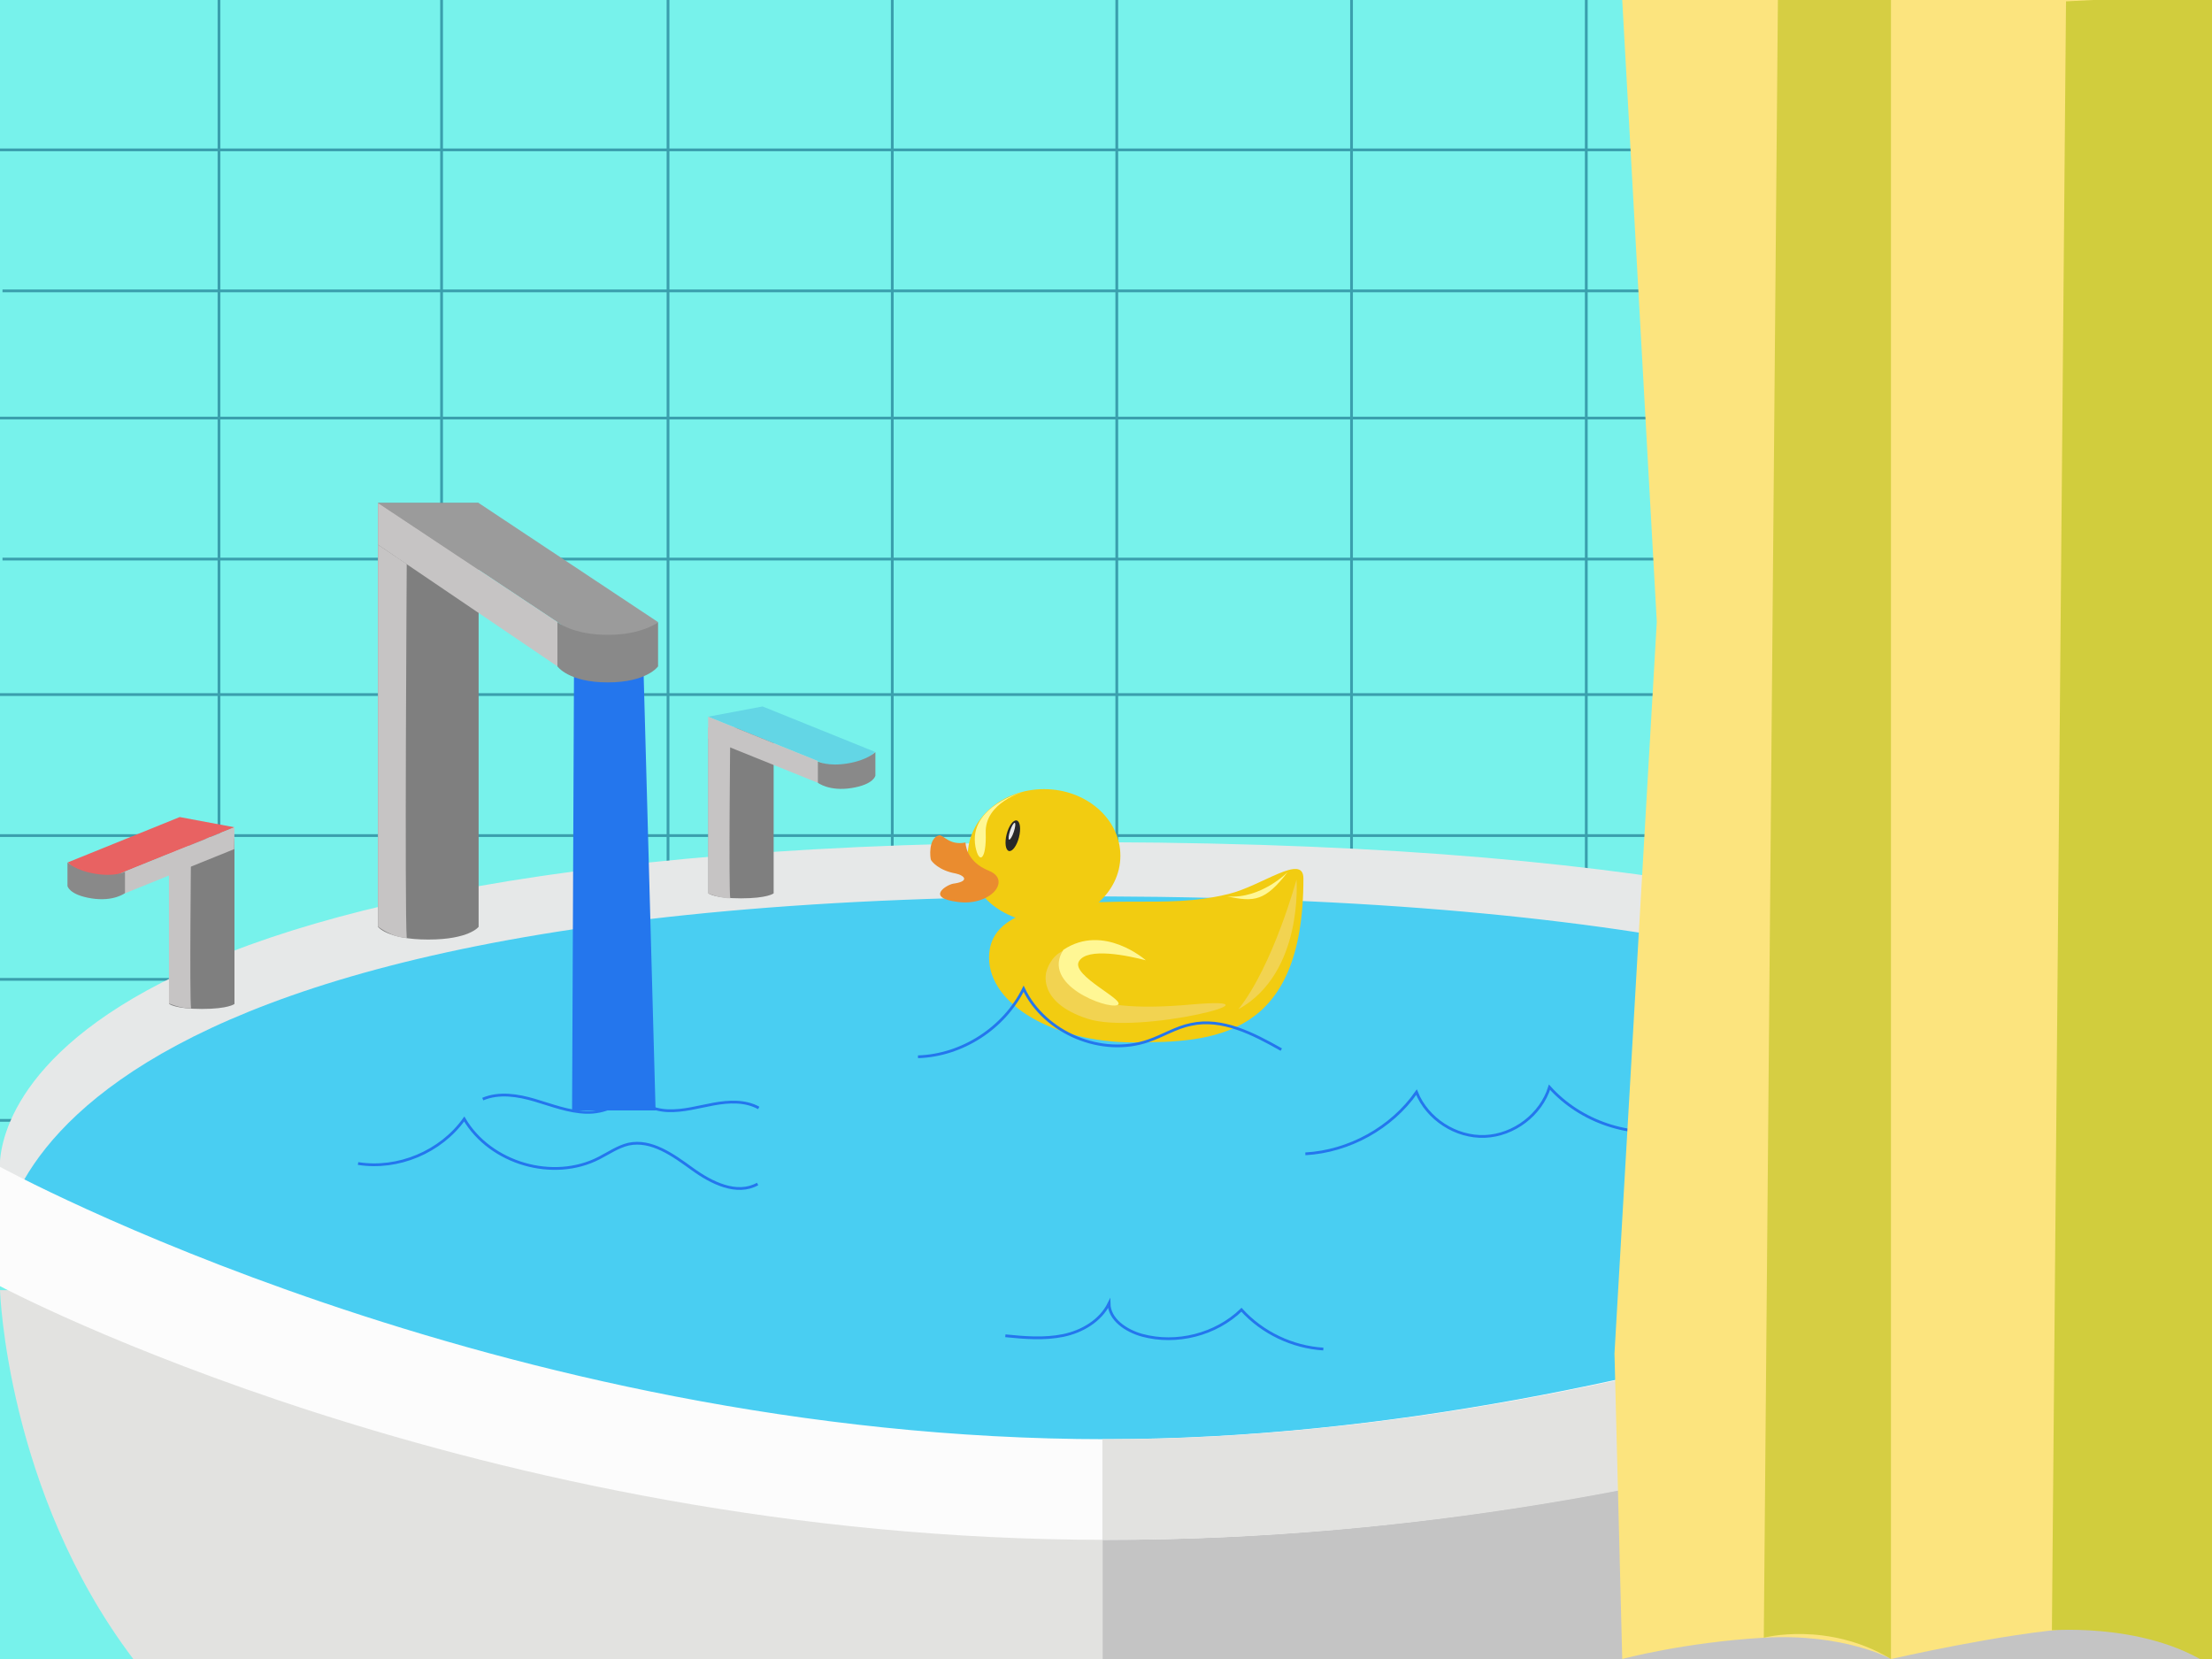 <?xml version="1.0" encoding="utf-8"?>
<!-- Generator: Adobe Illustrator 20.1.0, SVG Export Plug-In . SVG Version: 6.00 Build 0)  -->
<svg version="1.1" id="Layer_1" xmlns="http://www.w3.org/2000/svg" xmlns:xlink="http://www.w3.org/1999/xlink" x="0px" y="0px"
	 viewBox="0 0 800 600" style="enable-background:new 0 0 800 600;" xml:space="preserve">
<rect x="0" y="0" width="800" height="600" fill="#333333" stroke="none"/>
<style type="text/css">
	.st0{fill:#77F2EB;}
	.st1{fill:#CCCCCA;stroke:#3A9FAD;stroke-miterlimit:10;}
	.st2{fill:#E2E2E0;}
	.st3{fill:#C4C4C4;}
	.st4{fill:#E6E8E8;}
	.st5{fill:#49CEF2;}
	.st6{fill:#FCFCFC;}
	.st7{fill:#F2CC11;}
	.st8{fill:#282828;}
	.st9{fill:#EA8C2F;}
	.st10{fill:#F2D351;}
	.st11{fill:#FFF794;}
	.st12{fill:#E8E8E8;}
	.st13{fill:#7F7F7F;}
	.st14{fill:#C6C4C4;}
	.st15{fill:#63D6E5;}
	.st16{fill:#898989;}
	.st17{fill:#E86262;}
	.st18{fill:#2476ED;}
	.st19{fill:none;stroke:#2476ED;stroke-miterlimit:10;}
	.st20{fill:#9B9B9B;}
	.st21{fill:#FCE47E;}
	.st22{fill:#D6CE43;}
	.st23{fill:#D1CD3D;}
</style>
<g id="tiles">
	<polygon class="st0" points="797.7,600 -2.3,600 -2.3,350.1 -2.3,0 797.7,0 	"/>
	<path class="st1" d="M-0.1,54.2h801.5H-0.1z"/>
	<path class="st1" d="M0.9,105.2h801.5H0.9z"/>
	<path class="st1" d="M-0.1,151.2h801.5H-0.1z"/>
	<path class="st1" d="M0.9,202.2h801.5H0.9z"/>
	<path class="st1" d="M-3.1,251.2h801.5H-3.1z"/>
	<path class="st1" d="M-2.1,302.2h801.5H-2.1z"/>
	<path class="st1" d="M-2.1,354.2h801.5H-2.1z"/>
	<path class="st1" d="M-1.1,405.2h801.5H-1.1z"/>
	<path class="st1" d="M79.2,471.5V0V471.5z"/>
	<path class="st1" d="M159.7,466.9V0V466.9z"/>
	<path class="st1" d="M241.6,474V0V474z"/>
	<path class="st1" d="M322.7,479.7V0V479.7z"/>
	<path class="st1" d="M403.9,471.5V0V471.5z"/>
	<path class="st1" d="M488.8,474V0V474z"/>
	<path class="st1" d="M573.7,466.9V0V466.9z"/>
	<path class="st1" d="M658.7,471.5V0V471.5z"/>
	<path class="st1" d="M736.1,453.8V0V453.8z"/>
</g>
<g id="bathtub">
	<path id="body" class="st2" d="M0,466.6h800V600c0,0-663.3,2.2-751.8,0C2.3,539.4,0,466.6,0,466.6z"/>
	<rect id="body_1_" x="398.8" y="466.6" class="st3" width="400.9" height="133.4"/>
	<path id="backrim" class="st4" d="M0,424.1c0,0,0.9,44.2,15,23c29.1-43.7,113.4-117,384.4-118S763,417.2,779,448.8
		c9.2,18.1,21-24.7,21-24.7s17-118-400-119.5S0,424.1,0,424.1z"/>
	<path id="water-base" class="st5" d="M0,457.9c0,0,87.2,79.9,400,81.5s400-81.5,400-81.5s17-132.1-400-133.7S0,457.9,0,457.9z"/>
	<path id="outerrim" class="st6" d="M0,422c0,0,179.7,98.5,400,98.5c203.6,0,401.2-91.5,401.2-91.5l0.1,43
		c0,0-173.7,84.9-401.3,84.9S-0.1,465.1-0.1,465.1L0,422z"/>
	<path class="st2" d="M802.3,472c0,0-173.7,84.9-401.3,84.9c-0.8,0-1.5,0-2.3,0v-36.4c0.8,0,1.5,0,2.3,0
		c203.6,0,401.2-91.5,401.2-91.5L802.3,472z"/>
</g>
<g id="Duck" class="duckling">
	<ellipse id="duck-head" class="st7" cx="377.6" cy="309.5" rx="27.6" ry="24.1"/>
	
		<ellipse id="eye" transform="matrix(0.247 -0.969 0.969 0.247 -17.106 582.532)" class="st8" cx="366.3" cy="302.3" rx="5.7" ry="2.3"/>
	<path id="beak" class="st9" d="M349.2,304.7c0,0-0.1,6.8,8.4,10.2s0.6,12.9-11.2,11.3c-11.9-1.5-4-6.2-1.7-6.6c3-0.4,4-1.1,4-1.8
		c0-0.8-1.6-1.6-3.1-1.9c-6.1-1.1-8.6-4.3-8.9-4.9s-1.1-7.8,2.9-8.9C341.1,301.7,343.2,305.9,349.2,304.7z"/>
	<path id="body-duck" class="st7" d="M471.4,317.7c0,57.7-32.6,59.3-61.4,59.3s-52.3-13.7-52.3-30.7s22.1-20.2,51-20.2
		c13.2,0,23.4,0.2,35.7-2.8C456.3,320.4,471.4,308.5,471.4,317.7z"/>
	<path id="feather-shadow" class="st10" d="M384.7,343.8c-1.3,13,4.7,23.2,46.1,19.5c37.2-3.3-19,11.3-37.6,5.1
		c-18.6-6.1-14.7-17.2-14.7-17.2S379.9,345.7,384.7,343.8z"/>
	<path id="feather-highlight" class="st11" d="M414.4,347.3c0,0-15.2-13.5-29.8-3.8c-8.2,12.7,15.7,21.5,19.5,20
		s-16.9-10.6-13.9-15.8S407.9,345.6,414.4,347.3z"/>
	<path id="head-highlight" class="st11" d="M370.3,286.3c0,0-20.3,5.2-17.5,20c1.3,6.5,4,4.6,3.7-5.1
		C356.1,290.2,370.3,286.3,370.3,286.3z"/>
	
		<ellipse id="eye-highlight" transform="matrix(0.319 -0.948 0.948 0.319 -35.703 551.615)" class="st12" cx="365.9" cy="300.6" rx="3.2" ry="0.7"/>
	<path id="tail-highlight" class="st11" d="M465.7,315.4c0,0-9.6,9.8-21.8,8.8C453.6,326.3,457.6,325.9,465.7,315.4z"/>
	<path id="tail-shadow" class="st10" d="M468.9,318.1c0,0,2.6,33.8-21,46.9C460.5,349.1,468.9,318.1,468.9,318.1z"/>
</g>
<g id="C-handle">
	<g id="C-Base">
		<path class="st13" d="M279.8,273v50.1c0,0-2.2,1.8-11.8,1.8c-9.6,0-11.8-1.8-11.8-1.8v-59.9h23.7V273z"/>
	</g>
	<path id="C-base-highlight" class="st14" d="M264.1,266.3c0,0-0.6,54.5,0,58.6c-4,0-8-1.8-8-1.8v-59.9L264.1,266.3z"/>
	<polygon id="C-top" class="st15" points="295.7,275.2 307.6,280.4 316.4,271.9 275.8,255.5 256.1,259.2 	"/>
	<polygon id="C-left" class="st14" points="256.1,267.1 256.1,259.2 295.7,275.2 297,283.6 	"/>
	<path id="H-front_1_" class="st16" d="M295.8,283.1c0,0,4.1,3.2,12.2,1.9s8.6-4.5,8.6-4.5v-8.5c0,0-2.8,2.9-10,4.1
		s-10.8-0.7-10.8-0.7V283.1z"/>
</g>
<g id="H-handle">
	<g id="h-base_2_">
		<path class="st13" d="M61.1,303.2h23.7v59.9c0,0-2.2,1.8-11.8,1.8s-11.8-1.8-11.8-1.8V313V303.2z"/>
	</g>
	<path id="H-base-highlight_2_" class="st14" d="M69.1,306.1c0,0-0.6,54.5,0,58.6c-4,0-8-1.8-8-1.8V303L69.1,306.1z"/>
	<polygon id="H-top_2_" class="st17" points="45.2,315.2 33.3,320.4 24.5,311.9 65,295.5 84.8,299.2 	"/>
	<polygon id="H-right_2_" class="st14" points="84.7,307.1 84.8,299.2 45.2,315.2 43.9,323.6 	"/>
	<path id="H-front_3_" class="st16" d="M45.2,323c0,0-4.1,3.2-12.2,1.9s-8.6-4.5-8.6-4.5v-8.5c0,0,2.8,2.9,10,4.1s10.8-0.7,10.8-0.7
		V323z"/>
</g>
<g id="Water-cold">
	<polygon class="st18" points="207.6,241 206.9,401.6 237.1,401.6 232.7,241 	"/>
	<path class="st19" d="M174.6,397.5c5.9-2.5,12.7-1.4,18.8,0.4s12.2,4.2,18.6,4.4s13.4-2.6,15.9-8.5c2.2,5.1,8.1,7.7,13.7,7.9
		s11-1.4,16.5-2.4c5.5-1,11.4-1.3,16.3,1.4"/>
</g>
<g id="faucet-base_2_">
	<path class="st13" d="M136.7,181.9h36.4v153.3c0,0-3.4,4.6-18.2,4.6c-14.8,0-18.2-4.6-18.2-4.6V207V181.9z"/>
	<polygon id="faucet-top_2_" class="st20" points="201.6,225 220.6,238.2 238,225 173.1,181.9 136.7,181.9 	"/>
	<path id="faucet-front_2_" class="st16" d="M201.6,241c0,0,4,5.8,18.2,5.8S238,241,238,241v-16c0,0-5.6,4.6-18.2,4.6
		s-18.2-4.6-18.2-4.6V241z"/>
	<polygon id="faucet-top-highlight_2_" class="st14" points="136.7,197 136.7,181.9 201.6,225 201.6,241 	"/>
	<path id="faucet-base-highlight_2_" class="st14" d="M147.1,204c0,0-0.8,125.8,0,135.2c-5.2,0-10.4-4.1-10.4-4.1V197L147.1,204z"/>
</g>
<g id="water">
	<path id="water-4" class="st19" d="M363.6,483.1c7,0.7,14,1.3,20.9-0.1c6.8-1.4,13.5-5.3,16.6-11.6c0.1,5.9,6.2,9.9,11.9,11.5
		c12.5,3.4,26.7-0.2,36-9.2c7.5,8.3,18.4,13.5,29.6,14.2"/>
	<path id="water-3" class="st19" d="M129.5,420.8c14.5,2.3,29.9-4.2,38.4-16.1c9.5,16.1,32.2,22.7,48.8,14.1c3.5-1.8,6.8-4.1,10.6-5
		c8.3-1.8,16.2,4,23.1,9c6.9,5,16.1,9.6,23.6,5.4"/>
	<path id="water-2" class="st19" d="M332,382.2c15.9-0.5,31.1-10.3,38.2-24.6c7.7,16.1,28.3,24.7,45.2,18.8
		c5.2-1.8,9.9-4.8,15.3-5.9c11.3-2.5,22.6,3.4,32.7,9.1"/>
	<path id="water-1" class="st19" d="M472.1,417.3c15.8-0.9,31.1-9.3,40.2-22.3c3.9,9.7,14.2,16.4,24.7,16s20.3-7.9,23.4-17.8
		c11.2,12.5,29.1,18.5,45.6,15.4"/>
</g>
<g id="Curtain">
	<path id="curtain-bg" class="st21" d="M803.7,600V0h-217l12.5,224.9l-15.3,264.6l2.8,110.5c0,0,22.2-6,51.2-7.7s46.1,7.7,46.1,7.7
		s40.9-9.4,66.5-11.1S803.7,600,803.7,600z"/>
	<path id="shadow-l" class="st22" d="M683.9,600V0H643l-5.1,592.3C637.9,592.3,660.9,586.2,683.9,600z"/>
	<path id="shadow-r" class="st23" d="M804.4,606L803.7-2.4l-56.5,2.9l-5.1,589.1C742.1,589.7,781,586.3,804.4,606z"/>
</g>
</svg>
